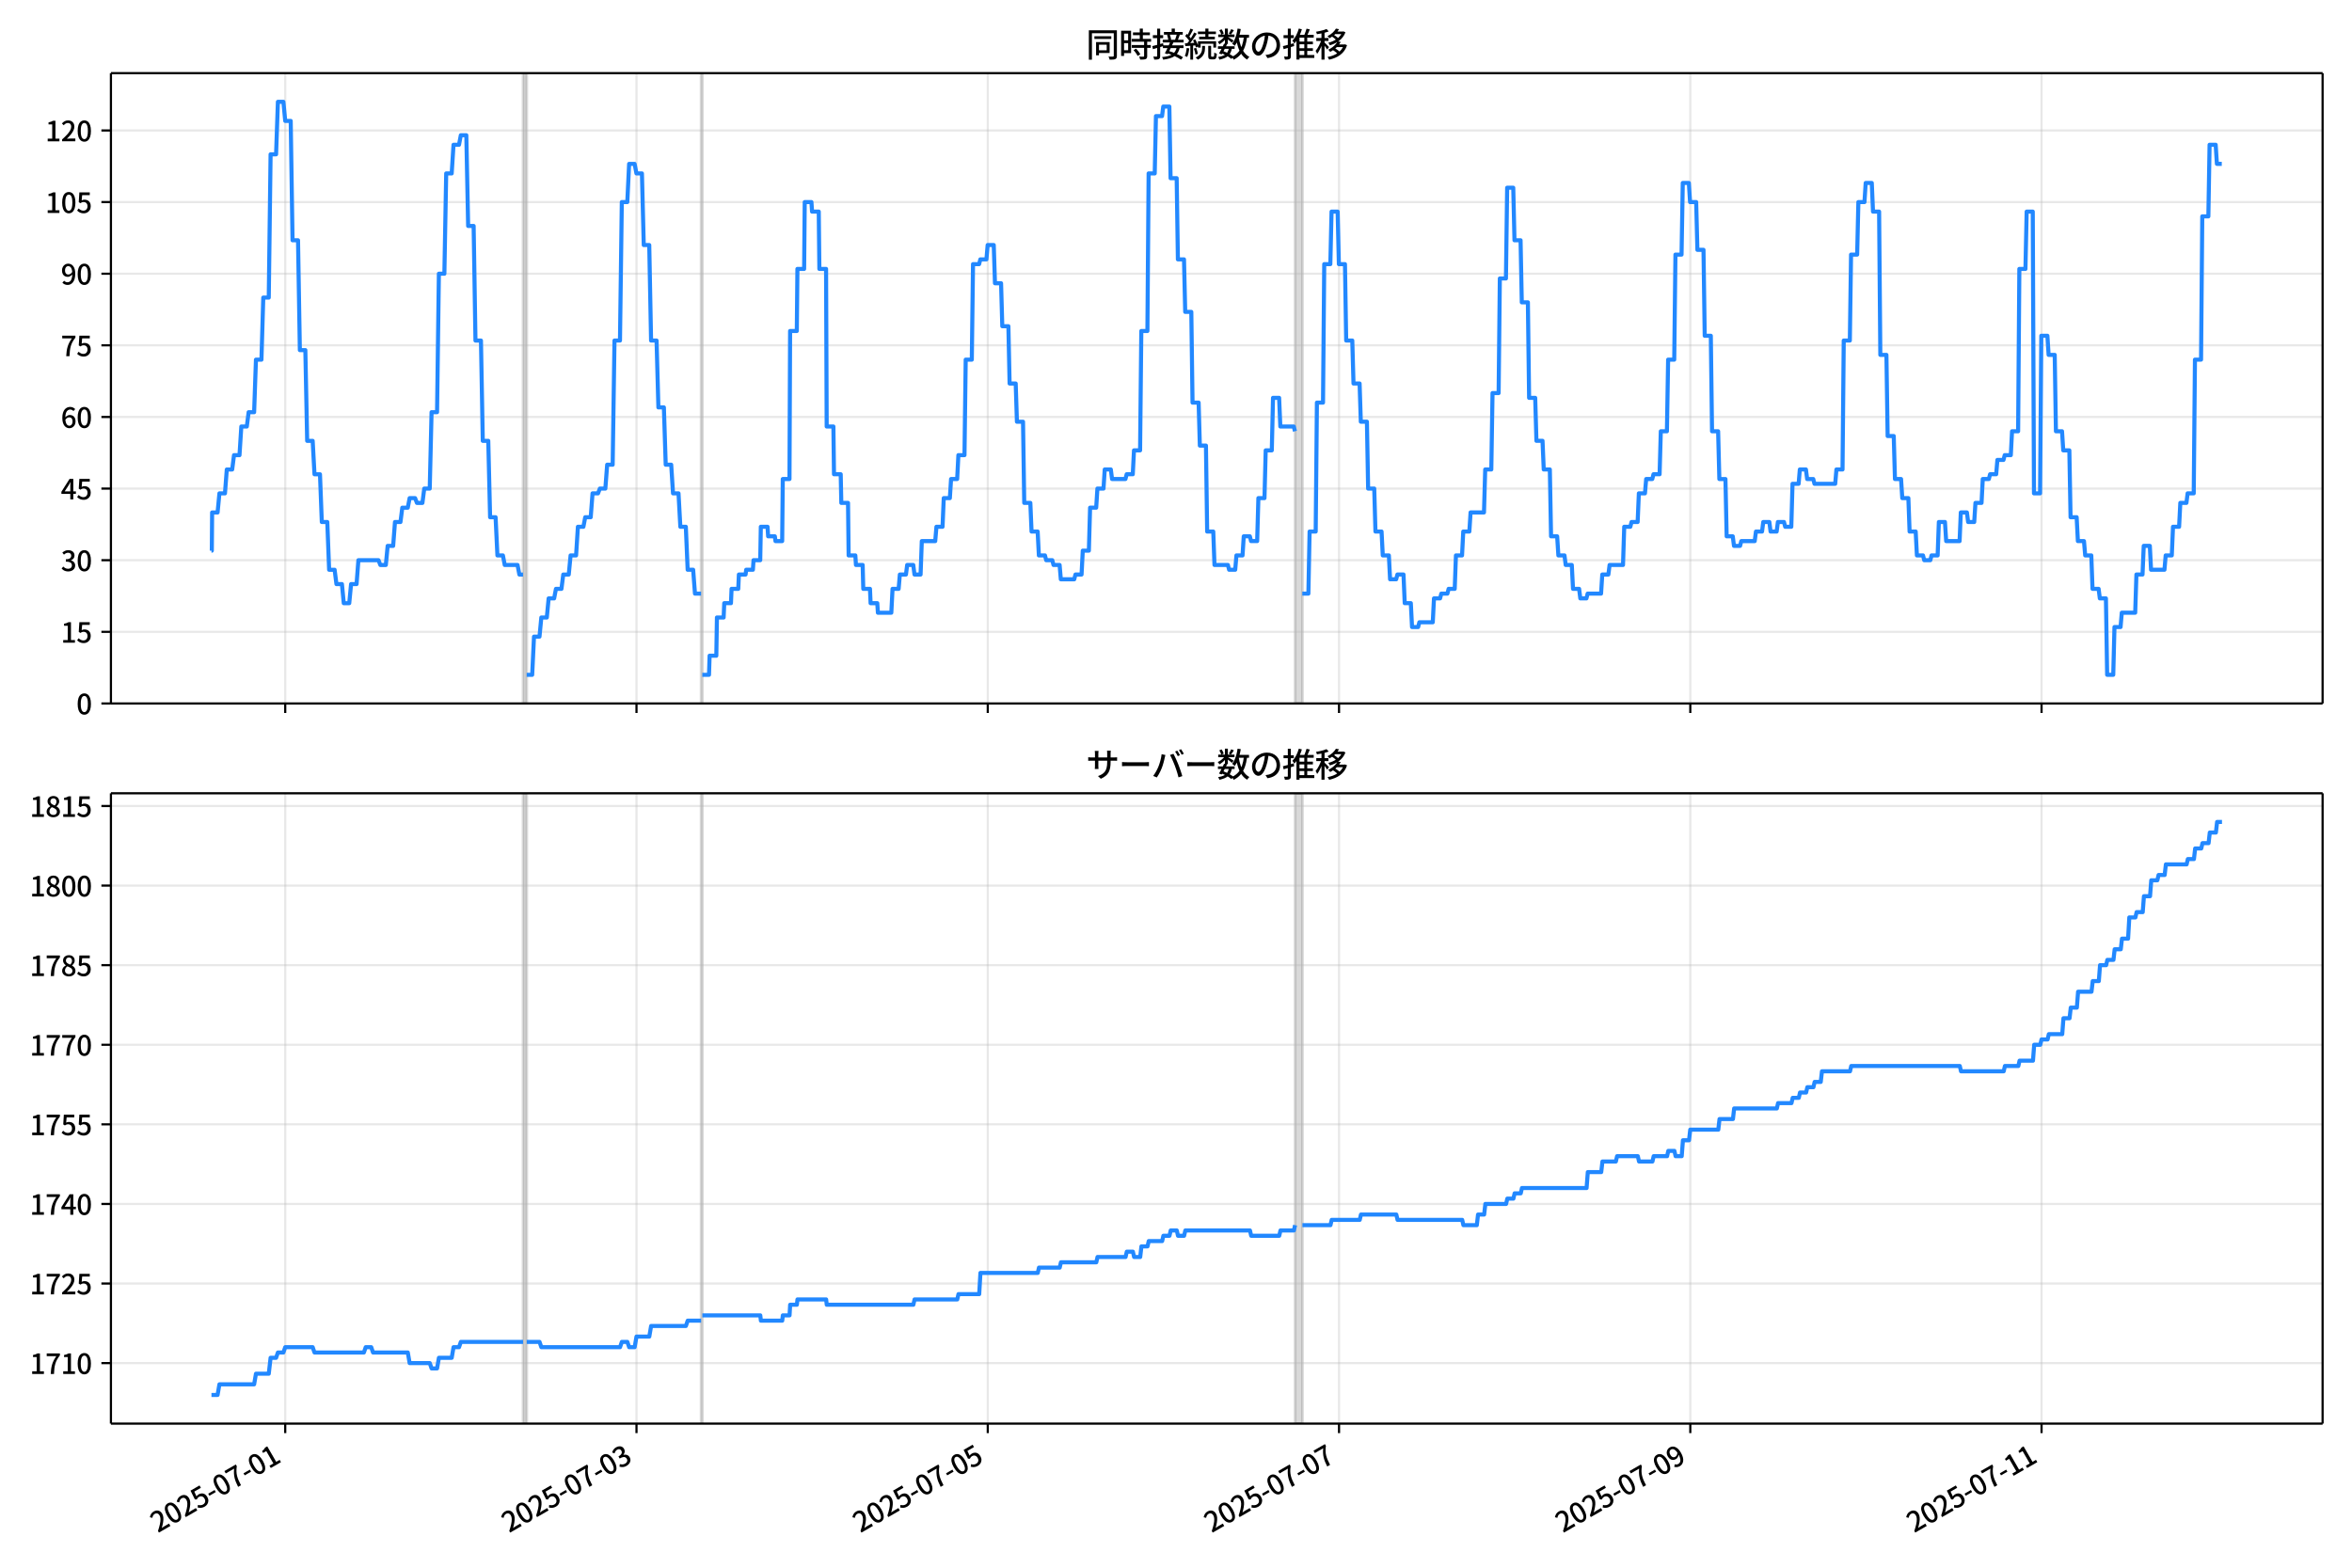 <!DOCTYPE svg  PUBLIC '-//W3C//DTD SVG 1.1//EN'  'http://www.w3.org/Graphics/SVG/1.1/DTD/svg11.dtd'>
<svg version="1.1" viewBox="0 0 864 576" xmlns="http://www.w3.org/2000/svg" xmlns:xlink="http://www.w3.org/1999/xlink">
 <defs>
  <style type="text/css">*{stroke-linejoin: round; stroke-linecap: butt}</style>
 </defs>
 <g id="aa">
  <g id="ab">
   <path d="m0 576h864v-576h-864z" fill="#fff"/>
  </g>
  <g id="ac">
   <g id="ad">
    <path d="m40.75 258.47h812.45v-231.59h-812.45z" fill="#fff"/>
   </g>
   <g id="ae">
    <path d="m192.15 258.47h1.344v-231.59h-1.344z" clip-path="url(#b)" fill="#808080" opacity=".3" stroke="#808080"/>
   </g>
   <g id="af">
    <path d="m257.56 258.47h.448v-231.59h-.448z" clip-path="url(#b)" fill="#808080" opacity=".3" stroke="#808080"/>
   </g>
   <g id="ag">
    <path d="m475.76 258.47h2.688v-231.59h-2.688z" clip-path="url(#b)" fill="#808080" opacity=".3" stroke="#808080"/>
   </g>
   <g id="ah">
    <g id="ai">
     <g id="aj">
      <path d="m104.78 258.47v-231.59" clip-path="url(#b)" fill="none" stroke="#b0b0b0" stroke-linecap="square" stroke-opacity=".3" stroke-width=".8"/>
     </g>
     <g id="ak">
      <defs>
       <path id="i" d="m0 0v3.5" stroke="#000" stroke-width=".8"/>
      </defs>
      <use x="104.779" y="258.468" stroke="#000000" stroke-width=".8" xlink:href="#i"/>
     </g>
    </g>
    <g id="al">
     <g id="am">
      <path d="m233.82 258.47v-231.59" clip-path="url(#b)" fill="none" stroke="#b0b0b0" stroke-linecap="square" stroke-opacity=".3" stroke-width=".8"/>
     </g>
     <g id="an">
      <use x="233.816" y="258.468" stroke="#000000" stroke-width=".8" xlink:href="#i"/>
     </g>
    </g>
    <g id="ao">
     <g id="ap">
      <path d="m362.85 258.47v-231.59" clip-path="url(#b)" fill="none" stroke="#b0b0b0" stroke-linecap="square" stroke-opacity=".3" stroke-width=".8"/>
     </g>
     <g id="aq">
      <use x="362.852" y="258.468" stroke="#000000" stroke-width=".8" xlink:href="#i"/>
     </g>
    </g>
    <g id="ar">
     <g id="as">
      <path d="m491.89 258.47v-231.59" clip-path="url(#b)" fill="none" stroke="#b0b0b0" stroke-linecap="square" stroke-opacity=".3" stroke-width=".8"/>
     </g>
     <g id="at">
      <use x="491.888" y="258.468" stroke="#000000" stroke-width=".8" xlink:href="#i"/>
     </g>
    </g>
    <g id="au">
     <g id="av">
      <path d="m620.92 258.47v-231.59" clip-path="url(#b)" fill="none" stroke="#b0b0b0" stroke-linecap="square" stroke-opacity=".3" stroke-width=".8"/>
     </g>
     <g id="aw">
      <use x="620.924" y="258.468" stroke="#000000" stroke-width=".8" xlink:href="#i"/>
     </g>
    </g>
    <g id="ax">
     <g id="ay">
      <path d="m749.96 258.47v-231.59" clip-path="url(#b)" fill="none" stroke="#b0b0b0" stroke-linecap="square" stroke-opacity=".3" stroke-width=".8"/>
     </g>
     <g id="az">
      <use x="749.96" y="258.468" stroke="#000000" stroke-width=".8" xlink:href="#i"/>
     </g>
    </g>
   </g>
   <g id="ba">
    <g id="bb">
     <g id="bc">
      <path d="m40.75 258.47h812.45" clip-path="url(#b)" fill="none" stroke="#b0b0b0" stroke-linecap="square" stroke-opacity=".3" stroke-width=".8"/>
     </g>
     <g id="bd">
      <defs>
       <path id="d" d="m0 0h-3.5" stroke="#000" stroke-width=".8"/>
      </defs>
      <use x="40.75" y="258.468" stroke="#000000" stroke-width=".8" xlink:href="#d"/>
     </g>
     <g id="be">
      <!-- 0 -->
      <g transform="translate(28.05 262.45) scale(.1 -.1)">
       <defs>
        <path id="a" transform="scale(.016)" d="m1830-90q-460 0-806 275-346 276-535 823-188 547-188 1366 0 820 188 1357 189 538 535 803 346 266 806 266 461 0 800-269 340-269 528-803 189-534 189-1354 0-819-189-1366-188-547-528-823-339-275-800-275zm0 589q237 0 422 185 186 186 288 599 103 413 103 1091 0 679-103 1082-102 403-288 582-185 180-422 180-236 0-422-180-186-179-292-582-105-403-105-1082 0-678 105-1091 106-413 292-599 186-185 422-185z"/>
       </defs>
       <use xlink:href="#a"/>
      </g>
     </g>
    </g>
    <g id="bf">
     <g id="bg">
      <path d="m40.75 232.15h812.45" clip-path="url(#b)" fill="none" stroke="#b0b0b0" stroke-linecap="square" stroke-opacity=".3" stroke-width=".8"/>
     </g>
     <g id="bh">
      <use x="40.75" y="232.151" stroke="#000000" stroke-width=".8" xlink:href="#d"/>
     </g>
     <g id="bi">
      <!-- 15 -->
      <g transform="translate(22.35 236.14) scale(.1 -.1)">
       <defs>
        <path id="f" transform="scale(.016)" d="m544 0v608h1037v3277h-845v467q333 58 579 147 247 90 451 218h557v-4109h915v-608h-2694z"/>
        <path id="e" transform="scale(.016)" d="m1715-90q-365 0-653 90t-506 237q-217 147-383 307l352 480q134-134 294-246t361-183q202-70 452-70 262 0 473 118 212 119 333 346 122 227 122 541 0 460-247 716-246 256-649 256-224 0-384-64t-365-198l-365 237 141 2240h2387v-627h-1747l-109-1204q154 77 307 118 154 42 340 42 397 0 723-160t518-490q192-329 192-847 0-519-224-887t-586-560q-361-192-777-192z"/>
       </defs>
       <use xlink:href="#f"/>
       <use transform="translate(57)" xlink:href="#e"/>
      </g>
     </g>
    </g>
    <g id="bj">
     <g id="bk">
      <path d="m40.75 205.83h812.45" clip-path="url(#b)" fill="none" stroke="#b0b0b0" stroke-linecap="square" stroke-opacity=".3" stroke-width=".8"/>
     </g>
     <g id="bl">
      <use x="40.75" y="205.834" stroke="#000000" stroke-width=".8" xlink:href="#d"/>
     </g>
     <g id="bm">
      <!-- 30 -->
      <g transform="translate(22.35 209.82) scale(.1 -.1)">
       <defs>
        <path id="q" transform="scale(.016)" d="m1715-90q-371 0-656 90t-503 240q-217 150-377 323l359 474q211-205 479-359 269-153 634-153 269 0 467 92 199 93 311 266t112 423q0 256-125 451t-429 300q-304 106-835 106v551q467 0 732 105 266 106 384 291 119 186 119 423 0 307-192 489-192 183-531 183-269 0-503-119-233-118-438-316l-384 460q282 256 614 413 333 157 737 157 422 0 748-144 327-144 512-413 186-269 186-659 0-403-221-685-221-281-592-422v-26q269-70 490-227t349-400 128-557q0-422-215-726-214-304-573-468-358-163-787-163z"/>
       </defs>
       <use xlink:href="#q"/>
       <use transform="translate(57)" xlink:href="#a"/>
      </g>
     </g>
    </g>
    <g id="bn">
     <g id="bo">
      <path d="m40.75 179.52h812.45" clip-path="url(#b)" fill="none" stroke="#b0b0b0" stroke-linecap="square" stroke-opacity=".3" stroke-width=".8"/>
     </g>
     <g id="bp">
      <use x="40.75" y="179.517" stroke="#000000" stroke-width=".8" xlink:href="#d"/>
     </g>
     <g id="bq">
      <!-- 45 -->
      <g transform="translate(22.35 183.5) scale(.1 -.1)">
       <defs>
        <path id="p" transform="scale(.016)" d="m2170 0v3072q0 192 12 457 13 266 20 458h-26q-90-179-183-365-92-185-195-364l-921-1415h2579v-576h-3328v493l1875 2957h858v-4717h-691z"/>
       </defs>
       <use xlink:href="#p"/>
       <use transform="translate(57)" xlink:href="#e"/>
      </g>
     </g>
    </g>
    <g id="br">
     <g id="bs">
      <path d="m40.75 153.2h812.45" clip-path="url(#b)" fill="none" stroke="#b0b0b0" stroke-linecap="square" stroke-opacity=".3" stroke-width=".8"/>
     </g>
     <g id="bt">
      <use x="40.75" y="153.201" stroke="#000000" stroke-width=".8" xlink:href="#d"/>
     </g>
     <g id="bu">
      <!-- 60 -->
      <g transform="translate(22.35 157.19) scale(.1 -.1)">
       <defs>
        <path id="x" transform="scale(.016)" d="m1971-90q-339 0-634 144-294 144-518 435-224 292-352 733-128 442-128 1044 0 678 147 1161 148 483 397 784 250 301 570 445t665 144q397 0 688-147 292-147 490-359l-403-448q-128 154-327 253-198 99-409 99-307 0-567-182-259-182-413-605-153-422-153-1145 0-608 115-1002t326-589q212-195 493-195 212 0 375 121 163 122 259 343t96 522q0 300-90 511-89 212-259 320-169 109-419 109-211 0-451-134t-458-461l-25 538q134 192 313 323t374 201q196 71 375 71 397 0 694-163 298-163 467-490 170-326 170-825 0-468-195-817-195-348-512-544-317-195-701-195z"/>
       </defs>
       <use xlink:href="#x"/>
       <use transform="translate(57)" xlink:href="#a"/>
      </g>
     </g>
    </g>
    <g id="bv">
     <g id="bw">
      <path d="m40.75 126.88h812.45" clip-path="url(#b)" fill="none" stroke="#b0b0b0" stroke-linecap="square" stroke-opacity=".3" stroke-width=".8"/>
     </g>
     <g id="bx">
      <use x="40.75" y="126.884" stroke="#000000" stroke-width=".8" xlink:href="#d"/>
     </g>
     <g id="by">
      <!-- 75 -->
      <g transform="translate(22.35 130.87) scale(.1 -.1)">
       <defs>
        <path id="g" transform="scale(.016)" d="m1235 0q32 646 109 1187t224 1024 384 941 576 938h-2208v627h3027v-455q-409-512-665-989-256-476-397-969t-205-1053-90-1251h-755z"/>
       </defs>
       <use xlink:href="#g"/>
       <use transform="translate(57)" xlink:href="#e"/>
      </g>
     </g>
    </g>
    <g id="bz">
     <g id="ca">
      <path d="m40.75 100.57h812.45" clip-path="url(#b)" fill="none" stroke="#b0b0b0" stroke-linecap="square" stroke-opacity=".3" stroke-width=".8"/>
     </g>
     <g id="cb">
      <use x="40.75" y="100.567" stroke="#000000" stroke-width=".8" xlink:href="#d"/>
     </g>
     <g id="cc">
      <!-- 90 -->
      <g transform="translate(22.35 104.55) scale(.1 -.1)">
       <defs>
        <path id="o" transform="scale(.016)" d="m1562-90q-410 0-708 150-297 151-502 356l403 461q141-160 346-256t422-96q224 0 425 102 202 103 352 333 151 230 237 614 87 384 87 941 0 589-115 970t-323 563-496 182q-205 0-372-118-166-118-262-336t-96-525q0-301 86-512 87-211 259-323 173-112 417-112 224 0 460 141 237 141 448 461l32-544q-134-180-313-314t-371-208-384-74q-391 0-689 166-297 167-467 496-169 330-169 823 0 467 195 816t515 541 698 192q339 0 636-138 298-137 519-419 221-281 349-710t128-1018q0-691-141-1187t-391-807q-249-310-563-461-313-150-652-150z"/>
       </defs>
       <use xlink:href="#o"/>
       <use transform="translate(57)" xlink:href="#a"/>
      </g>
     </g>
    </g>
    <g id="cd">
     <g id="ce">
      <path d="m40.75 74.25h812.45" clip-path="url(#b)" fill="none" stroke="#b0b0b0" stroke-linecap="square" stroke-opacity=".3" stroke-width=".8"/>
     </g>
     <g id="cf">
      <use x="40.75" y="74.25" stroke="#000000" stroke-width=".8" xlink:href="#d"/>
     </g>
     <g id="cg">
      <!-- 105 -->
      <g transform="translate(16.65 78.235) scale(.1 -.1)">
       <use xlink:href="#f"/>
       <use transform="translate(57)" xlink:href="#a"/>
       <use transform="translate(114)" xlink:href="#e"/>
      </g>
     </g>
    </g>
    <g id="ch">
     <g id="ci">
      <path d="m40.75 47.933h812.45" clip-path="url(#b)" fill="none" stroke="#b0b0b0" stroke-linecap="square" stroke-opacity=".3" stroke-width=".8"/>
     </g>
     <g id="cj">
      <use x="40.75" y="47.933" stroke="#000000" stroke-width=".8" xlink:href="#d"/>
     </g>
     <g id="ck">
      <!-- 120 -->
      <g transform="translate(16.65 51.919) scale(.1 -.1)">
       <defs>
        <path id="h" transform="scale(.016)" d="m282 0v429q697 621 1164 1136 468 515 701 956 234 442 234 826 0 256-87 451-86 196-262 301-176 106-445 106-275 0-506-151-230-150-422-368l-416 410q301 333 637 518 336 186 803 186 429 0 749-176t496-493 176-745q0-455-224-919t-615-935q-390-470-889-950 186 20 394 36t374 16h1184v-634h-3046z"/>
       </defs>
       <use xlink:href="#f"/>
       <use transform="translate(57)" xlink:href="#h"/>
       <use transform="translate(114)" xlink:href="#a"/>
      </g>
     </g>
    </g>
   </g>
   <g id="cl">
    <path d="m77.68 202.33h.128l.113-14.036h2.008l.674-7.018h2.036l.674-8.772h1.977l.672-5.263h2.016l.672-10.527h2.016l.672-5.263h2.016l.672-19.299h2.016l.672-22.808h2.016l.672-52.634h2.016l.672-19.299h2.016l.672 7.018h2.016l.672 43.861h2.016l.672 40.352h2.016l.672 33.335h2.016l.672 12.281h2.016l.672 17.545h2.016l.672 17.545h2.016l.672 5.263h2.016l.672 7.018h2.016l.672-7.018h2.016l.672-8.772h7.393l.672 1.754h2.016l.672-7.018h2.016l.672-8.772h2.016l.672-5.263h2.016l.672-3.509h2.016l.672 1.754h2.016l.672-5.263h2.016l.672-28.071h2.016l.672-50.879h2.016l.672-36.844h2.016l.672-10.527h2.016l.672-3.509h2.016l.672 33.335h2.016l.672 42.107h2.016l.672 36.844h2.016l.672 28.071h2.016l.672 14.036h2.016l.672 3.509h4.704l.672 3.509h1.344m1.344 36.844h2.016l.672-14.036h2.016l.672-7.018h2.016l.672-7.018h2.016l.672-3.509h2.016l.672-5.263h2.016l.672-7.018h2.016l.672-10.527h2.016l.672-3.509h2.016l.672-8.772h2.016l.672-1.754h2.016l.672-8.772h2.016l.672-45.616h2.016l.672-50.879h2.016l.672-14.036h2.016l.672 3.509h2.016l.672 26.317h2.016l.672 35.089h2.016l.672 24.562h2.016l.672 21.053h2.016l.672 10.527h2.016l.672 12.281h2.016l.672 15.79h2.016l.672 8.772h2.24m.448 29.826h2.464l.224-7.018h2.464l.224-14.036h2.464l.224-5.263h2.464l.224-5.263h2.464l.224-5.263h2.464l.224-1.754h2.464l.224-3.509h2.464l.224-12.281h2.464l.224 3.509h2.464l.224 1.754h2.464l.224-22.808h2.464l.224-54.388h2.464l.224-22.808h2.464l.224-24.562h2.464l.224 3.509h2.464l.224 21.053h2.464l.224 57.897h2.464l.224 17.545h2.464l.224 10.527h2.464l.224 19.299h2.464l.224 3.509h2.464l.224 8.772h2.464l.224 5.263h2.464l.224 3.509h4.928l.448-8.772h2.24l.448-5.263h2.24l.448-3.509h2.24l.448 3.509h2.24l.448-12.281h4.928l.448-5.263h2.24l.448-10.527h2.24l.448-7.018h2.24l.448-8.772h2.24l.448-35.089h2.24l.448-35.089h2.24l.448-1.754h2.24l.448-5.263h2.24l.448 14.036h2.24l.448 15.79h2.24l.448 21.053h2.24l.448 14.036h2.24l.448 29.826h2.24l.448 10.527h2.24l.448 8.772h2.24l.448 1.754h2.24l.448 1.754h2.24l.448 5.263h4.928l.448-1.754h2.24l.448-8.772h2.24l.448-15.79h2.24l.448-7.018h2.24l.448-7.018h2.24l.448 3.509h4.928l.448-1.754h2.24l.448-8.772h2.24l.448-43.861h2.24l.448-57.897h2.24l.448-21.053h2.24l.448-3.509h2.24l.448 26.317h2.24l.448 29.826h2.24l.448 19.299h2.24l.448 33.335h2.24l.448 15.79h2.24l.448 31.58h2.24l.448 12.281h4.928l.448 1.754h2.24l.448-5.263h2.24l.448-7.018h2.24l.448 1.754h2.24l.448-15.79h2.24l.448-17.545h2.24l.448-19.299h2.24l.448 10.527h4.928l.448 1.754m2.688 59.651h2.24l.448-22.808h2.24l.448-47.37h2.24l.448-50.879h2.24l.448-19.299h2.24l.448 19.299h2.24l.448 28.071h2.24l.448 15.79h2.24l.448 14.036h2.24l.448 24.562h2.24l.448 15.79h2.24l.448 8.772h2.24l.448 8.772h2.24l.448-1.754h2.24l.448 10.527h2.24l.448 8.772h2.24l.448-1.754h4.928l.448-8.772h2.24l.448-1.754h2.24l.448-1.754h2.24l.448-12.281h2.24l.448-8.772h2.24l.448-7.018h4.928l.448-15.79h2.24l.448-28.071h2.24l.448-42.107h2.24l.448-33.335h2.24l.448 19.299h2.24l.448 22.808h2.24l.448 35.089h2.24l.448 15.79h2.24l.448 10.527h2.24l.448 24.562h2.24l.448 7.018h2.24l.448 3.509h2.24l.448 8.772h2.24l.448 3.509h2.24l.448-1.754h4.928l.448-7.018h2.24l.448-3.509h4.928l.448-14.036h2.24l.448-1.754h2.24l.448-10.527h2.24l.448-5.263h2.24l.448-1.754h2.24l.448-15.79h2.24l.448-26.317h2.24l.448-38.598h2.24l.448-26.317h2.24l.448 7.018h2.24l.448 17.545h2.24l.448 31.58h2.24l.448 35.089h2.24l.448 17.545h2.24l.448 21.053h2.24l.448 3.509h2.24l.448-1.754h4.928l.448-3.509h2.24l.448-3.509h2.24l.448 3.509h2.24l.448-3.509h2.24l.448 1.754h2.24l.448-15.79h2.24l.448-5.263h2.24l.448 3.509h2.24l.448 1.754h7.617l.448-5.263h2.24l.448-47.37h2.24l.448-31.58h2.24l.448-19.299h2.24l.448-7.018h2.24l.448 10.527h2.24l.448 52.634h2.24l.448 29.826h2.24l.448 15.79h2.24l.448 7.018h2.24l.448 12.281h2.24l.448 8.772h2.24l.448 1.754h2.24l.448-1.754h2.24l.448-12.281h2.24l.448 7.018h4.928l.448-10.527h2.24l.448 3.509h2.24l.448-7.018h2.24l.448-8.772h2.24l.448-1.754h2.24l.448-5.263h2.24l.448-1.754h2.24l.448-8.772h2.24l.448-59.651h2.24l.448-21.053h2.24l.448 103.51h2.24l.448-57.897h2.24l.448 7.018h2.24l.448 28.071h2.24l.448 7.018h2.24l.448 24.562h2.24l.448 8.772h2.24l.448 5.263h2.24l.448 12.281h2.24l.448 3.509h2.24l.448 28.071h2.24l.448-17.545h2.24l.448-5.263h4.928l.448-14.036h2.24l.448-10.527h2.24l.448 8.772h4.928l.448-5.263h2.24l.448-10.527h2.24l.448-8.772h2.24l.448-3.509h2.24l.448-49.125h2.24l.448-52.634h2.24l.448-26.317h2.24l.448 7.018h1.792v0" clip-path="url(#b)" fill="none" stroke="#28f" stroke-linecap="square" stroke-width="1.5"/>
   </g>
   <g id="cm">
    <path d="m40.75 258.47v-231.59" fill="none" stroke="#000" stroke-linecap="square" stroke-width=".8"/>
   </g>
   <g id="cn">
    <path d="m853.2 258.47v-231.59" fill="none" stroke="#000" stroke-linecap="square" stroke-width=".8"/>
   </g>
   <g id="co">
    <path d="m40.75 258.47h812.45" fill="none" stroke="#000" stroke-linecap="square" stroke-width=".8"/>
   </g>
   <g id="cp">
    <path d="m40.75 26.88h812.45" fill="none" stroke="#000" stroke-linecap="square" stroke-width=".8"/>
   </g>
   <g id="cq">
    <!-- 同時接続数の推移 -->
    <g transform="translate(398.98 20.88) scale(.12 -.12)">
     <defs>
      <path id="w" transform="scale(.016)" d="m1587 3936h3232v-518h-3232v518zm320-1114h557v-2534h-557v2534zm301 0h2291v-2086h-2291v512h1734v1069h-1734v505zm-1683 2260h5113v-570h-4524v-5056h-589v5626zm4768 0h595v-4896q0-250-67-397t-227-218q-160-77-426-96t-675-19q-13 83-45 192t-77 218q-45 108-89 185 281-13 527-13 247 0 330 0 83 7 118 42 36 35 36 112v4890z"/>
      <path id="u" transform="scale(.016)" d="m2714 4672h3238v-525h-3238v525zm-244-1235h3712v-538h-3712v538zm20-1184h3635v-531h-3635v531zm1523 3155h595v-2310h-595v2310zm832-2451h589v-2823q0-230-61-364-61-135-227-199-167-70-423-86t-633-16q-20 121-78 285-57 163-121 284 275-6 509-9t310-3q77 6 106 28 29 23 29 93v2810zm-2023-1677 487 282q153-160 313-352t294-381q135-189 206-343l-519-313q-64 153-189 348-124 196-278 394-154 199-314 365zm-2086 3718h1619v-4281h-1619v544h1056v3187h-1056v550zm32-1843h1293v-537h-1293v537zm-320 1843h563v-4832h-563v4832z"/>
      <path id="v" transform="scale(.016)" d="m3866 5408h614v-870h-614v870zm-1479-653h3597v-518h-3597v518zm-230-1485h4e3v-518h-4e3v518zm825 922 519 102q64-160 121-342 58-182 96-352 39-170 45-304l-544-128q-6 134-42 313-35 180-83 365-48 186-112 346zm1856 109 589-71q-96-275-202-557-105-281-195-486l-518 77q58 147 122 329 64 183 118 372t86 336zm-2643-2106h3943v-518h-3943v518zm1408 685 602-115q-167-371-362-784t-390-797-362-685l-525 179q160 288 346 666t368 784 323 752zm-659-2157 358 403q352-102 733-240 381-137 752-304 371-166 697-336 327-169 558-329l-384-461q-218 160-532 336-313 176-685 345-371 170-755 323-384 154-742 263zm1894 1114 583-71q-122-550-353-944-230-393-604-662t-922-435q-547-167-1296-269-25 128-93 269-67 141-137 230 678 64 1168 192t819 349q330 221 531 550 202 330 304 791zm-4684 217q396 90 953 240 557 151 1120 311l77-544q-525-154-1053-311-528-156-963-284l-134 588zm121 2093h1965v-563h-1965v563zm819 1248h576v-5229q0-236-51-374t-192-208q-141-77-355-99-214-23-541-16-13 115-64 288t-109 294q205-6 381-6t234 0q64 0 92 28 29 29 29 93v5229z"/>
      <path id="t" transform="scale(.016)" d="m4058 5408h595v-1798h-595v1798zm-1415-563h3443v-499h-3443v499zm231-992h3008v-499h-3008v499zm-224-877h3475v-1203h-531v729h-2432v-729h-512v1203zm1964-877h551v-1881q0-122 22-157 23-35 106-35 25 0 92 0 68 0 135 0t99 0q51 0 83 54t45 224 19 515q90-70 234-131t259-93q-19-429-83-662-64-234-183-326-118-93-316-93-39 0-103 0t-134 0-138 0q-67 0-99 0-237 0-365 64t-176 218q-48 153-48 422v1881zm-1164-6h550v-455q0-243-48-528-48-284-186-579-137-294-409-572-272-279-727-503-70 90-192 208-121 118-230 195 416 205 665 438 250 234 371 474 122 240 164 467 42 228 42 413v442zm-2240 3309 524-192q-121-244-259-503-137-259-275-496t-259-416l-410 173q122 186 246 438 125 253 240 515 116 263 193 481zm716-743 500-230q-224-359-496-756-272-396-548-764-275-368-518-650l-358 205q179 211 377 483 199 272 387 569 189 298 358 592 170 295 298 551zm-1721-665 307 403q166-154 339-340 173-185 320-364t224-327l-326-460q-77 160-218 348-141 189-314 384-172 196-332 356zm1485-832 435 179q128-211 249-458 122-246 215-474 93-227 137-412l-473-211q-32 185-119 422-86 237-201 486-115 250-243 468zm-1530-583q422 26 998 54 576 29 1184 68l7-499q-570-45-1127-84-556-38-992-70l-70 531zm1702-992 436 135q121-276 214-596t118-556l-454-148q-26 237-112 563-86 327-202 602zm-1363 109 499-83q-57-455-163-897-105-441-253-748-51 32-134 73-83 42-170 83-86 42-144 62 148 294 234 697t131 813zm691 627h525v-2861h-525v2861z"/>
      <path id="m" transform="scale(.016)" d="m224 2022h3187v-499h-3187v499zm51 2247h3111v-487h-3111v487zm1127-1735 563-121q-154-320-333-672t-352-679q-173-326-326-582l-532 173q148 243 324 566t345 669q170 346 311 646zm934-832 563-64q-89-480-262-838t-461-614-701-432-976-298q-25 128-99 269t-157 237q659 102 1085 303 426 202 666 554t342 883zm422 3597 519-211q-147-218-298-436-150-217-278-377l-403 186q121 173 252 413 132 240 208 425zm-1203 109h563v-2957h-563v2957zm-1075-320 448 186q134-192 246-420 112-227 157-393l-467-211q-38 172-147 406t-237 432zm1094-1050 397-236q-160-263-400-529-240-265-519-489-278-224-553-378-51 103-141 237-89 135-179 218 269 109 534 294 266 186 493 416 228 231 368 467zm487-204q83-45 246-145 163-99 352-211t346-211 221-150l-327-423q-83 77-230 198-147 122-317 253-170 132-327 250-156 119-259 189l295 250zm1798 396h2311v-556h-2311v556zm115 1178 615-90q-103-640-263-1235t-384-1101q-224-505-512-889-44 57-134 134t-186 157-166 125q275 339 473 796 199 458 340 995 141 538 217 1108zm1223-1510 614-58q-147-1101-445-1940-297-838-813-1443-515-604-1321-1014-26 71-90 177-64 105-134 208-70 102-128 159 742 346 1212 880 471 535 730 1290 260 755 375 1741zm-1005-135q134-851 387-1597 253-745 659-1305 407-560 1002-874-70-57-154-150-83-93-154-189-70-96-121-179-633 371-1056 988-422 618-688 1434-265 816-425 1783l550 89zm-3309-3065 327 416q377-148 754-330 378-182 701-378 324-195 548-368l-416-435q-211 179-519 378-307 198-666 383-358 186-729 334z"/>
      <path id="s" transform="scale(.016)" d="m3686 4378q-64-493-163-1041-99-547-265-1084-192-653-432-1104t-522-688-595-237q-320 0-596 221-275 221-448 621-172 400-172 931 0 537 220 1017 221 480 611 851 391 372 909 583 519 211 1121 211 576 0 1040-186 464-185 793-515 330-329 502-771 173-441 173-941 0-672-278-1194-278-521-816-851-538-329-1318-444l-378 601q166 20 307 42t263 48q307 70 585 217 279 148 496 375 218 227 342 534 125 308 125 692t-122 713q-121 330-358 573-236 243-582 380-346 138-781 138-525 0-935-186-409-185-694-489-284-304-432-656-147-352-147-678 0-365 89-605 90-240 224-355 135-115 276-115t288 144 297 457q151 314 298 800 147 461 246 982 100 522 145 1021l684-12z"/>
      <path id="n" transform="scale(.016)" d="m2995 2925h2893v-519h-2893v519zm0-1280h2893v-519h-2893v519zm-64-1299h3232v-557h-3232v557zm1312 3577h563v-3763h-563v3763zm429 1466 634-141q-154-390-340-794-185-403-339-684l-512 140q103 199 208 458 106 259 195 528 90 269 154 493zm-1472 25 582-147q-153-518-371-1018-217-499-483-931t-573-758q-38 64-109 160-70 96-147 198-77 103-141 160 416 416 733 1034t509 1302zm128-1203h2720v-537h-2720v-4205h-582v4422l313 320h269zm-3174-2157q396 90 953 240 557 151 1120 311l77-544q-525-154-1053-311-528-156-963-284l-134 588zm121 2093h1965v-563h-1965v563zm819 1248h576v-5229q0-236-51-374t-192-208q-141-77-355-99-214-23-541-16-13 115-64 288t-109 294q205-6 381-6t234 0q64 0 92 28 29 29 29 93v5229z"/>
      <path id="l" transform="scale(.016)" d="m4051 5402 595-109q-281-493-729-941t-1107-806q-39 64-106 144t-141 153q-73 74-137 119 608 288 1011 678t614 762zm-77-557h1511v-493h-1863l352 493zm1293 0h109l109 25 384-179q-192-505-496-905t-695-701q-390-301-845-519-454-217-947-358-44 109-137 253t-176 227q448 109 867 294 419 186 777 445 359 259 631 592t419 730v96zm-1990-954 377 307q167-96 336-218 170-121 320-249 151-128 247-237l-397-332q-90 108-237 236t-317 259q-169 132-329 234zm1107-934 595-109q-307-538-803-1031-496-492-1232-876-38 64-102 144t-138 156q-74 77-138 116 455 217 807 483t604 554q253 288 407 563zm-90-589h1460v-506h-1818l358 506zm1268 0h121l109 26 384-167q-192-614-531-1075t-787-794q-448-332-983-553-534-221-1129-355-45 115-132 269-86 153-176 249 551 96 1043 285 493 189 903 473 410 285 714 669t464 883v90zm-2132-1056 410 339q186-102 384-237 198-134 371-275t282-269l-435-371q-103 128-270 272-166 144-361 288t-381 253zm-2150 3533h589v-5376h-589v5376zm-992-1242h2336v-569h-2336v569zm1024-224 365-160q-96-339-231-707-134-368-291-727-157-358-336-672-179-313-365-537-44 128-134 291t-160 272q173 192 339 457 167 266 323 570 157 304 282 618t208 595zm941 1946 416-467q-314-122-695-221-380-99-784-173-403-74-780-131-20 102-71 236-51 135-102 231 358 58 732 138 375 80 711 179t573 208zm-397-2579q58-45 179-170 122-125 266-266 144-140 259-265t160-183l-352-473q-58 102-157 255-99 154-218 317-118 164-227 311-108 147-185 237l275 237z"/>
     </defs>
     <use xlink:href="#w"/>
     <use transform="translate(100)" xlink:href="#u"/>
     <use transform="translate(200)" xlink:href="#v"/>
     <use transform="translate(300)" xlink:href="#t"/>
     <use transform="translate(400)" xlink:href="#m"/>
     <use transform="translate(500)" xlink:href="#s"/>
     <use transform="translate(600)" xlink:href="#n"/>
     <use transform="translate(700)" xlink:href="#l"/>
    </g>
   </g>
  </g>
  <g id="cr">
   <g id="cs">
    <path d="m40.75 523.06h812.45v-231.59h-812.45z" fill="#fff"/>
   </g>
   <g id="ct">
    <path d="m192.15 523.06h1.344v-231.59h-1.344z" clip-path="url(#c)" fill="#808080" opacity=".3" stroke="#808080"/>
   </g>
   <g id="cu">
    <path d="m257.56 523.06h.448v-231.59h-.448z" clip-path="url(#c)" fill="#808080" opacity=".3" stroke="#808080"/>
   </g>
   <g id="cv">
    <path d="m475.76 523.06h2.688v-231.59h-2.688z" clip-path="url(#c)" fill="#808080" opacity=".3" stroke="#808080"/>
   </g>
   <g id="cw">
    <g id="cx">
     <g id="cy">
      <path d="m104.78 523.06v-231.59" clip-path="url(#c)" fill="none" stroke="#b0b0b0" stroke-linecap="square" stroke-opacity=".3" stroke-width=".8"/>
     </g>
     <g id="cz">
      <use x="104.779" y="523.055" stroke="#000000" stroke-width=".8" xlink:href="#i"/>
     </g>
     <g id="da">
      <!-- 2025-07-01 -->
      <g transform="translate(57.99 563.33) rotate(-30) scale(.1 -.1)">
       <defs>
        <path id="j" transform="scale(.016)" d="m301 1536v544h1689v-544h-1689z"/>
       </defs>
       <use xlink:href="#h"/>
       <use transform="translate(57)" xlink:href="#a"/>
       <use transform="translate(114)" xlink:href="#h"/>
       <use transform="translate(171)" xlink:href="#e"/>
       <use transform="translate(228)" xlink:href="#j"/>
       <use transform="translate(263.7)" xlink:href="#a"/>
       <use transform="translate(320.7)" xlink:href="#g"/>
       <use transform="translate(377.7)" xlink:href="#j"/>
       <use transform="translate(413.4)" xlink:href="#a"/>
       <use transform="translate(470.4)" xlink:href="#f"/>
      </g>
     </g>
    </g>
    <g id="db">
     <g id="dc">
      <path d="m233.82 523.06v-231.59" clip-path="url(#c)" fill="none" stroke="#b0b0b0" stroke-linecap="square" stroke-opacity=".3" stroke-width=".8"/>
     </g>
     <g id="dd">
      <use x="233.816" y="523.055" stroke="#000000" stroke-width=".8" xlink:href="#i"/>
     </g>
     <g id="de">
      <!-- 2025-07-03 -->
      <g transform="translate(187.03 563.33) rotate(-30) scale(.1 -.1)">
       <use xlink:href="#h"/>
       <use transform="translate(57)" xlink:href="#a"/>
       <use transform="translate(114)" xlink:href="#h"/>
       <use transform="translate(171)" xlink:href="#e"/>
       <use transform="translate(228)" xlink:href="#j"/>
       <use transform="translate(263.7)" xlink:href="#a"/>
       <use transform="translate(320.7)" xlink:href="#g"/>
       <use transform="translate(377.7)" xlink:href="#j"/>
       <use transform="translate(413.4)" xlink:href="#a"/>
       <use transform="translate(470.4)" xlink:href="#q"/>
      </g>
     </g>
    </g>
    <g id="df">
     <g id="dg">
      <path d="m362.85 523.06v-231.59" clip-path="url(#c)" fill="none" stroke="#b0b0b0" stroke-linecap="square" stroke-opacity=".3" stroke-width=".8"/>
     </g>
     <g id="dh">
      <use x="362.852" y="523.055" stroke="#000000" stroke-width=".8" xlink:href="#i"/>
     </g>
     <g id="di">
      <!-- 2025-07-05 -->
      <g transform="translate(316.06 563.33) rotate(-30) scale(.1 -.1)">
       <use xlink:href="#h"/>
       <use transform="translate(57)" xlink:href="#a"/>
       <use transform="translate(114)" xlink:href="#h"/>
       <use transform="translate(171)" xlink:href="#e"/>
       <use transform="translate(228)" xlink:href="#j"/>
       <use transform="translate(263.7)" xlink:href="#a"/>
       <use transform="translate(320.7)" xlink:href="#g"/>
       <use transform="translate(377.7)" xlink:href="#j"/>
       <use transform="translate(413.4)" xlink:href="#a"/>
       <use transform="translate(470.4)" xlink:href="#e"/>
      </g>
     </g>
    </g>
    <g id="dj">
     <g id="dk">
      <path d="m491.89 523.06v-231.59" clip-path="url(#c)" fill="none" stroke="#b0b0b0" stroke-linecap="square" stroke-opacity=".3" stroke-width=".8"/>
     </g>
     <g id="dl">
      <use x="491.888" y="523.055" stroke="#000000" stroke-width=".8" xlink:href="#i"/>
     </g>
     <g id="dm">
      <!-- 2025-07-07 -->
      <g transform="translate(445.1 563.33) rotate(-30) scale(.1 -.1)">
       <use xlink:href="#h"/>
       <use transform="translate(57)" xlink:href="#a"/>
       <use transform="translate(114)" xlink:href="#h"/>
       <use transform="translate(171)" xlink:href="#e"/>
       <use transform="translate(228)" xlink:href="#j"/>
       <use transform="translate(263.7)" xlink:href="#a"/>
       <use transform="translate(320.7)" xlink:href="#g"/>
       <use transform="translate(377.7)" xlink:href="#j"/>
       <use transform="translate(413.4)" xlink:href="#a"/>
       <use transform="translate(470.4)" xlink:href="#g"/>
      </g>
     </g>
    </g>
    <g id="dn">
     <g id="do">
      <path d="m620.92 523.06v-231.59" clip-path="url(#c)" fill="none" stroke="#b0b0b0" stroke-linecap="square" stroke-opacity=".3" stroke-width=".8"/>
     </g>
     <g id="dp">
      <use x="620.924" y="523.055" stroke="#000000" stroke-width=".8" xlink:href="#i"/>
     </g>
     <g id="dq">
      <!-- 2025-07-09 -->
      <g transform="translate(574.13 563.33) rotate(-30) scale(.1 -.1)">
       <use xlink:href="#h"/>
       <use transform="translate(57)" xlink:href="#a"/>
       <use transform="translate(114)" xlink:href="#h"/>
       <use transform="translate(171)" xlink:href="#e"/>
       <use transform="translate(228)" xlink:href="#j"/>
       <use transform="translate(263.7)" xlink:href="#a"/>
       <use transform="translate(320.7)" xlink:href="#g"/>
       <use transform="translate(377.7)" xlink:href="#j"/>
       <use transform="translate(413.4)" xlink:href="#a"/>
       <use transform="translate(470.4)" xlink:href="#o"/>
      </g>
     </g>
    </g>
    <g id="dr">
     <g id="ds">
      <path d="m749.96 523.06v-231.59" clip-path="url(#c)" fill="none" stroke="#b0b0b0" stroke-linecap="square" stroke-opacity=".3" stroke-width=".8"/>
     </g>
     <g id="dt">
      <use x="749.96" y="523.055" stroke="#000000" stroke-width=".8" xlink:href="#i"/>
     </g>
     <g id="du">
      <!-- 2025-07-11 -->
      <g transform="translate(703.17 563.33) rotate(-30) scale(.1 -.1)">
       <use xlink:href="#h"/>
       <use transform="translate(57)" xlink:href="#a"/>
       <use transform="translate(114)" xlink:href="#h"/>
       <use transform="translate(171)" xlink:href="#e"/>
       <use transform="translate(228)" xlink:href="#j"/>
       <use transform="translate(263.7)" xlink:href="#a"/>
       <use transform="translate(320.7)" xlink:href="#g"/>
       <use transform="translate(377.7)" xlink:href="#j"/>
       <use transform="translate(413.4)" xlink:href="#f"/>
       <use transform="translate(470.4)" xlink:href="#f"/>
      </g>
     </g>
    </g>
   </g>
   <g id="dv">
    <g id="dw">
     <g id="dx">
      <path d="m40.75 500.83h812.45" clip-path="url(#c)" fill="none" stroke="#b0b0b0" stroke-linecap="square" stroke-opacity=".3" stroke-width=".8"/>
     </g>
     <g id="dy">
      <use x="40.75" y="500.832" stroke="#000000" stroke-width=".8" xlink:href="#d"/>
     </g>
     <g id="dz">
      <!-- 1710 -->
      <g transform="translate(10.95 504.82) scale(.1 -.1)">
       <use xlink:href="#f"/>
       <use transform="translate(57)" xlink:href="#g"/>
       <use transform="translate(114)" xlink:href="#f"/>
       <use transform="translate(171)" xlink:href="#a"/>
      </g>
     </g>
    </g>
    <g id="ea">
     <g id="eb">
      <path d="m40.75 471.59h812.45" clip-path="url(#c)" fill="none" stroke="#b0b0b0" stroke-linecap="square" stroke-opacity=".3" stroke-width=".8"/>
     </g>
     <g id="ec">
      <use x="40.75" y="471.592" stroke="#000000" stroke-width=".8" xlink:href="#d"/>
     </g>
     <g id="ed">
      <!-- 1725 -->
      <g transform="translate(10.95 475.58) scale(.1 -.1)">
       <use xlink:href="#f"/>
       <use transform="translate(57)" xlink:href="#g"/>
       <use transform="translate(114)" xlink:href="#h"/>
       <use transform="translate(171)" xlink:href="#e"/>
      </g>
     </g>
    </g>
    <g id="ee">
     <g id="ef">
      <path d="m40.75 442.35h812.45" clip-path="url(#c)" fill="none" stroke="#b0b0b0" stroke-linecap="square" stroke-opacity=".3" stroke-width=".8"/>
     </g>
     <g id="eg">
      <use x="40.75" y="442.351" stroke="#000000" stroke-width=".8" xlink:href="#d"/>
     </g>
     <g id="eh">
      <!-- 1740 -->
      <g transform="translate(10.95 446.34) scale(.1 -.1)">
       <use xlink:href="#f"/>
       <use transform="translate(57)" xlink:href="#g"/>
       <use transform="translate(114)" xlink:href="#p"/>
       <use transform="translate(171)" xlink:href="#a"/>
      </g>
     </g>
    </g>
    <g id="ei">
     <g id="ej">
      <path d="m40.75 413.11h812.45" clip-path="url(#c)" fill="none" stroke="#b0b0b0" stroke-linecap="square" stroke-opacity=".3" stroke-width=".8"/>
     </g>
     <g id="ek">
      <use x="40.75" y="413.11" stroke="#000000" stroke-width=".8" xlink:href="#d"/>
     </g>
     <g id="el">
      <!-- 1755 -->
      <g transform="translate(10.95 417.09) scale(.1 -.1)">
       <use xlink:href="#f"/>
       <use transform="translate(57)" xlink:href="#g"/>
       <use transform="translate(114)" xlink:href="#e"/>
       <use transform="translate(171)" xlink:href="#e"/>
      </g>
     </g>
    </g>
    <g id="em">
     <g id="en">
      <path d="m40.75 383.87h812.45" clip-path="url(#c)" fill="none" stroke="#b0b0b0" stroke-linecap="square" stroke-opacity=".3" stroke-width=".8"/>
     </g>
     <g id="eo">
      <use x="40.75" y="383.869" stroke="#000000" stroke-width=".8" xlink:href="#d"/>
     </g>
     <g id="ep">
      <!-- 1770 -->
      <g transform="translate(10.95 387.85) scale(.1 -.1)">
       <use xlink:href="#f"/>
       <use transform="translate(57)" xlink:href="#g"/>
       <use transform="translate(114)" xlink:href="#g"/>
       <use transform="translate(171)" xlink:href="#a"/>
      </g>
     </g>
    </g>
    <g id="eq">
     <g id="er">
      <path d="m40.75 354.63h812.45" clip-path="url(#c)" fill="none" stroke="#b0b0b0" stroke-linecap="square" stroke-opacity=".3" stroke-width=".8"/>
     </g>
     <g id="es">
      <use x="40.75" y="354.628" stroke="#000000" stroke-width=".8" xlink:href="#d"/>
     </g>
     <g id="et">
      <!-- 1785 -->
      <g transform="translate(10.95 358.61) scale(.1 -.1)">
       <defs>
        <path id="k" transform="scale(.016)" d="m1830-90q-441 0-787 163-345 164-547 448-202 285-202 650 0 314 122 557t314 419 403 291v32q-256 186-442 458-185 272-185 643 0 365 176 640t480 425q304 151 694 151 410 0 704-160t457-439q164-278 164-649 0-237-96-448t-234-381q-137-169-291-278v-32q218-115 397-285 179-169 288-406t109-557q0-346-189-628-189-281-532-448-342-166-803-166zm314 2708q205 198 310 419 106 221 106 464 0 211-83 384t-247 272q-163 99-393 99-288 0-480-183-192-182-192-502 0-256 134-429 135-172 359-294t486-230zm-294-2170q236 0 418 89 183 90 285 253 103 164 103 388 0 211-90 367-89 157-246 272-157 116-368 215t-454 195q-244-173-398-426-153-252-153-553 0-237 118-416 119-179 324-282 205-102 461-102z"/>
       </defs>
       <use xlink:href="#f"/>
       <use transform="translate(57)" xlink:href="#g"/>
       <use transform="translate(114)" xlink:href="#k"/>
       <use transform="translate(171)" xlink:href="#e"/>
      </g>
     </g>
    </g>
    <g id="eu">
     <g id="ev">
      <path d="m40.75 325.39h812.45" clip-path="url(#c)" fill="none" stroke="#b0b0b0" stroke-linecap="square" stroke-opacity=".3" stroke-width=".8"/>
     </g>
     <g id="ew">
      <use x="40.75" y="325.387" stroke="#000000" stroke-width=".8" xlink:href="#d"/>
     </g>
     <g id="ex">
      <!-- 1800 -->
      <g transform="translate(10.95 329.37) scale(.1 -.1)">
       <use xlink:href="#f"/>
       <use transform="translate(57)" xlink:href="#k"/>
       <use transform="translate(114)" xlink:href="#a"/>
       <use transform="translate(171)" xlink:href="#a"/>
      </g>
     </g>
    </g>
    <g id="ey">
     <g id="ez">
      <path d="m40.75 296.15h812.45" clip-path="url(#c)" fill="none" stroke="#b0b0b0" stroke-linecap="square" stroke-opacity=".3" stroke-width=".8"/>
     </g>
     <g id="fa">
      <use x="40.75" y="296.146" stroke="#000000" stroke-width=".8" xlink:href="#d"/>
     </g>
     <g id="fb">
      <!-- 1815 -->
      <g transform="translate(10.95 300.13) scale(.1 -.1)">
       <use xlink:href="#f"/>
       <use transform="translate(57)" xlink:href="#k"/>
       <use transform="translate(114)" xlink:href="#f"/>
       <use transform="translate(171)" xlink:href="#e"/>
      </g>
     </g>
    </g>
   </g>
   <g id="fc">
    <path d="m77.68 512.53h2.248l.674-3.899h12.752l.672-3.899h4.704l.672-5.848h2.016l.672-1.949h2.016l.672-1.949h10.081l.672 1.949h18.146l.672-1.949h2.016l.672 1.949h12.769l.672 3.899h7.393l.672 1.949h2.016l.672-3.899h4.704l.672-3.899h2.016l.672-1.949h22.85m1.344 0h4.704l.672 1.949h28.899l.672-1.949h2.016l.672 1.949h2.016l.672-3.899h4.704l.672-3.899h12.769l.672-1.949h4.928m.448-1.949h21.282l.224 1.949h7.841l.224-1.949h2.464l.224-3.899h2.464l.224-1.949h10.529l.224 1.949h31.811l.448-1.949h15.681l.448-1.949h7.617l.448-7.798h21.058l.448-1.949h7.617l.448-1.949h12.993l.448-1.949h10.305l.448-1.949h2.24l.448 1.949h2.24l.448-3.899h2.24l.448-1.949h4.928l.448-1.949h2.24l.448-1.949h2.24l.448 1.949h2.24l.448-1.949h23.746l.448 1.949h10.305l.448-1.949h4.928l.448-1.949m2.688 0h10.305l.448-1.949h10.305l.448-1.949h12.993l.448 1.949h23.746l.448 1.949h4.928l.448-3.899h2.24l.448-3.899h7.617l.448-1.949h2.24l.448-1.949h2.24l.448-1.949h23.746l.448-5.848h4.928l.448-3.899h4.928l.448-1.949h7.617l.448 1.949h4.928l.448-1.949h4.928l.448-1.949h2.24l.448 1.949h2.24l.448-5.848h2.24l.448-3.899h10.305l.448-3.899h4.928l.448-3.899h15.681l.448-1.949h4.928l.448-1.949h2.24l.448-1.949h2.24l.448-1.949h2.24l.448-1.949h2.24l.448-3.899h10.305l.448-1.949h39.876l.448 1.949h15.681l.448-1.949h4.928l.448-1.949h4.928l.448-5.848h2.24l.448-1.949h2.24l.448-1.949h4.928l.448-5.848h2.24l.448-3.899h2.24l.448-5.848h4.928l.448-3.899h2.24l.448-5.848h2.24l.448-1.949h2.24l.448-3.899h2.24l.448-3.899h2.24l.448-7.798h2.24l.448-1.949h2.24l.448-5.848h2.24l.448-5.848h2.24l.448-1.949h2.24l.448-3.899h7.617l.448-1.949h2.24l.448-3.899h2.24l.448-1.949h2.24l.448-3.899h2.24l.448-3.899h1.792v0" clip-path="url(#c)" fill="none" stroke="#28f" stroke-linecap="square" stroke-width="1.5"/>
   </g>
   <g id="fd">
    <path d="m40.75 523.06v-231.59" fill="none" stroke="#000" stroke-linecap="square" stroke-width=".8"/>
   </g>
   <g id="fe">
    <path d="m853.2 523.06v-231.59" fill="none" stroke="#000" stroke-linecap="square" stroke-width=".8"/>
   </g>
   <g id="ff">
    <path d="m40.75 523.06h812.45" fill="none" stroke="#000" stroke-linecap="square" stroke-width=".8"/>
   </g>
   <g id="fg">
    <path d="m40.75 291.47h812.45" fill="none" stroke="#000" stroke-linecap="square" stroke-width=".8"/>
   </g>
   <g id="fh">
    <!-- サーバー数の推移 -->
    <g transform="translate(398.98 285.47) scale(.12 -.12)">
     <defs>
      <path id="z" transform="scale(.016)" d="m4685 2893q0-621-84-1111-83-489-288-877-204-387-569-691t-928-560l-544 512q448 167 781 371 333 205 550 503 218 298 323 739 106 442 106 1075v1620q0 192-10 339-9 147-22 217h723q-6-70-22-217t-16-339v-1581zm-2304 2086q-7-64-23-199-16-134-16-313v-2317q0-128 6-256 7-128 13-224 7-96 13-140h-710q6 44 12 140 7 96 13 221 7 125 7 259v2317q0 122-10 256-9 135-28 256h723zm-1978-1197q45-12 144-22t237-20q138-9 285-9h4217q237 0 394 13t246 26v-679q-76 7-240 13-163 6-393 6h-4224q-147 0-282-3-134-3-234-10-99-6-150-12v697z"/>
      <path id="r" transform="scale(.016)" d="m621 2854q109-6 265-16 157-9 339-16 183-6 349-6 128 0 352 0t509 0 598 0q314 0 624 0 311 0 586 0t486 0q212 0 327 0 230 0 416 16t301 22v-793q-109 6-308 19-198 13-409 13-109 0-324 0-214 0-489 0t-586 0q-310 0-624 0-313 0-598 0t-509 0-352 0q-262 0-525-10-262-9-428-22v793z"/>
      <path id="y" transform="scale(.016)" d="m4941 5037q83-109 176-269t182-320q90-160 154-288l-416-179q-96 192-240 448t-272 435l416 173zm723 275q83-122 182-282 100-160 196-317 96-156 153-271l-416-186q-102 205-246 454-144 250-279 429l410 173zm-4339-3360q102 262 201 556 100 295 183 612t144 630q61 314 93 602l723-147q-19-83-45-183-26-99-48-195t-42-166q-32-154-86-394t-131-512-164-551q-86-278-182-514-115-301-269-618-153-317-326-618-173-300-346-550l-697 294q301 397 563 874t429 880zm3155 198q-96 250-215 531-118 282-243 567-124 285-246 534-122 250-224 429l659 218q96-179 221-429t253-535q128-284 249-566 122-281 218-525 90-230 195-518 106-288 211-592 106-304 195-589 90-285 154-515l-729-237q-84 352-199 736t-240 768-259 723z"/>
     </defs>
     <use xlink:href="#z"/>
     <use transform="translate(100)" xlink:href="#r"/>
     <use transform="translate(200)" xlink:href="#y"/>
     <use transform="translate(300)" xlink:href="#r"/>
     <use transform="translate(400)" xlink:href="#m"/>
     <use transform="translate(500)" xlink:href="#s"/>
     <use transform="translate(600)" xlink:href="#n"/>
     <use transform="translate(700)" xlink:href="#l"/>
    </g>
   </g>
  </g>
 </g>
 <defs>
  <clipPath id="b">
   <rect x="40.75" y="26.88" width="812.45" height="231.59"/>
  </clipPath>
  <clipPath id="c">
   <rect x="40.75" y="291.47" width="812.45" height="231.59"/>
  </clipPath>
 </defs>
</svg>
